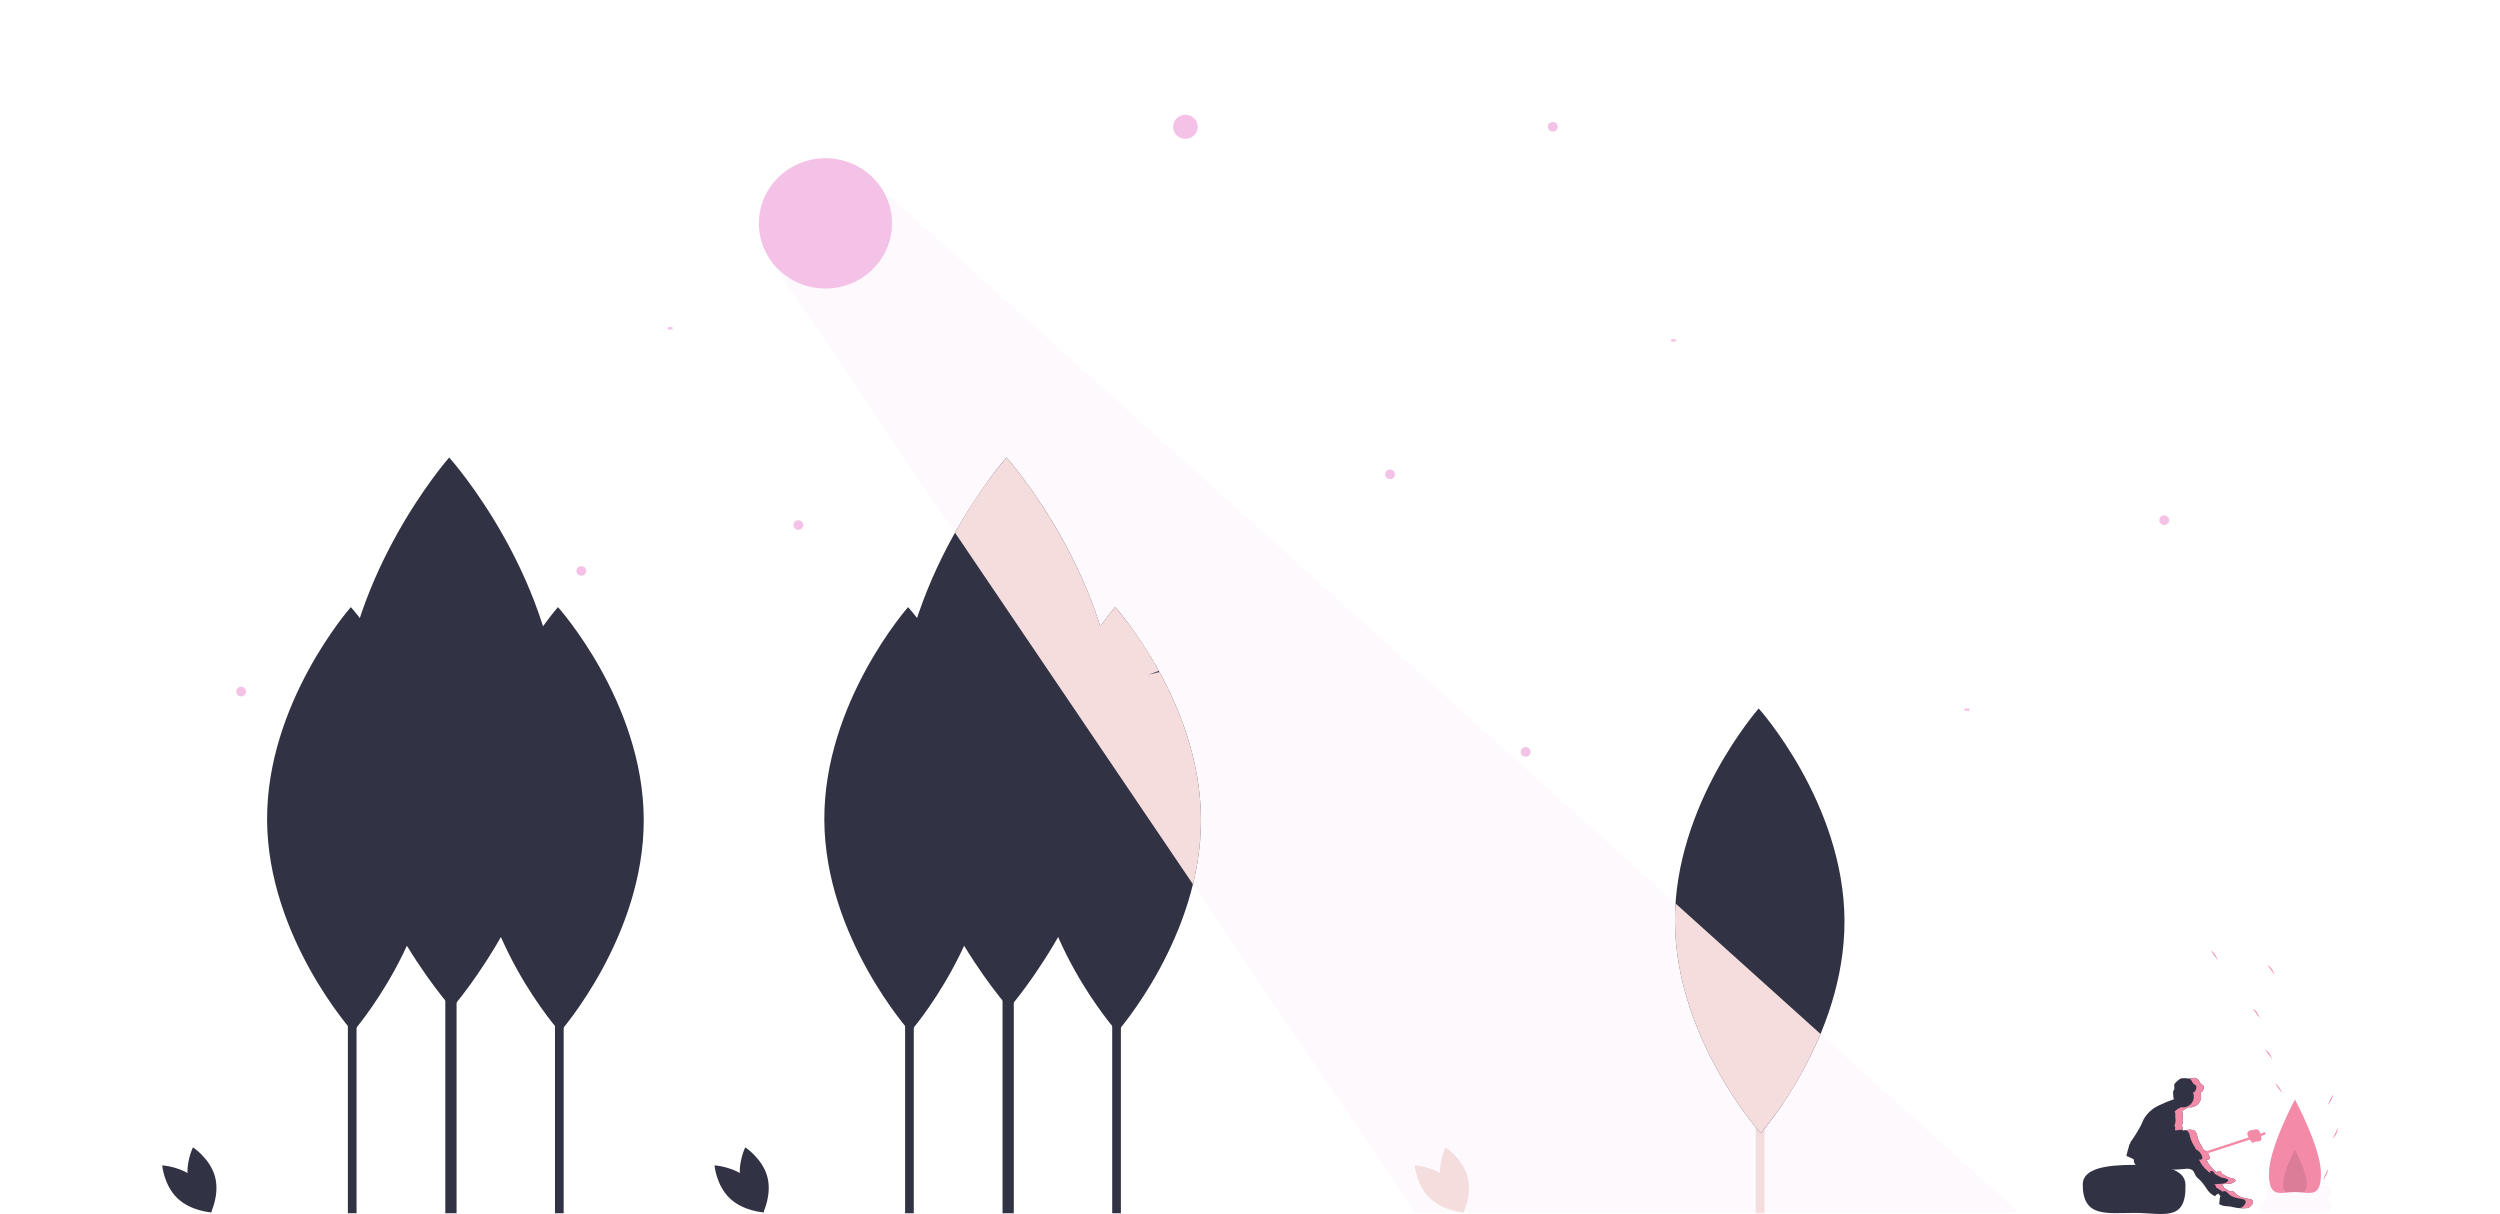 <svg width="764" height="371" viewBox="0 0 764 371" fill="none" xmlns="http://www.w3.org/2000/svg">
<g clip-path="url(#clip0_3_2)">
<path d="M362.268 42.443C364.349 42.443 366.036 40.792 366.036 38.755C366.036 36.718 364.349 35.067 362.268 35.067C360.188 35.067 358.501 36.718 358.501 38.755C358.501 40.792 360.188 42.443 362.268 42.443Z" fill="#F5C2E7"/>
<path d="M243.97 161.93C244.803 161.93 245.477 161.27 245.477 160.455C245.477 159.64 244.803 158.98 243.97 158.98C243.138 158.98 242.464 159.64 242.464 160.455C242.464 161.27 243.138 161.93 243.97 161.93Z" fill="#F5C2E7"/>
<path d="M466.25 231.262C467.082 231.262 467.757 230.602 467.757 229.787C467.757 228.972 467.082 228.312 466.25 228.312C465.418 228.312 464.743 228.972 464.743 229.787C464.743 230.602 465.418 231.262 466.25 231.262Z" fill="#F5C2E7"/>
<path d="M73.682 212.823C74.514 212.823 75.189 212.162 75.189 211.348C75.189 210.533 74.514 209.872 73.682 209.872C72.85 209.872 72.175 210.533 72.175 211.348C72.175 212.162 72.85 212.823 73.682 212.823Z" fill="#F5C2E7"/>
<path d="M661.404 160.455C662.236 160.455 662.911 159.794 662.911 158.98C662.911 158.165 662.236 157.505 661.404 157.505C660.571 157.505 659.897 158.165 659.897 158.98C659.897 159.794 660.571 160.455 661.404 160.455Z" fill="#F5C2E7"/>
<path d="M177.663 175.944C178.496 175.944 179.17 175.283 179.17 174.469C179.17 173.654 178.496 172.994 177.663 172.994C176.831 172.994 176.156 173.654 176.156 174.469C176.156 175.283 176.831 175.944 177.663 175.944Z" fill="#F5C2E7"/>
<path d="M424.808 146.441C425.64 146.441 426.315 145.781 426.315 144.966C426.315 144.151 425.64 143.491 424.808 143.491C423.976 143.491 423.301 144.151 423.301 144.966C423.301 145.781 423.976 146.441 424.808 146.441Z" fill="#F5C2E7"/>
<path d="M474.538 40.23C475.371 40.23 476.045 39.57 476.045 38.755C476.045 37.94 475.371 37.28 474.538 37.28C473.706 37.28 473.031 37.94 473.031 38.755C473.031 39.57 473.706 40.23 474.538 40.23Z" fill="#F5C2E7"/>
<path d="M161.087 212.823H159.58V213.56H161.087V212.823Z" fill="#F5C2E7"/>
<path d="M205.543 99.974H204.036V100.711H205.543V99.974Z" fill="#F5C2E7"/>
<path d="M314.045 184.057H312.538V184.795H314.045V184.057Z" fill="#F5C2E7"/>
<path d="M601.878 216.511H600.371V217.248H601.878V216.511Z" fill="#F5C2E7"/>
<path d="M512.213 103.662H510.706V104.399H512.213V103.662Z" fill="#F5C2E7"/>
<path d="M172.254 268.241H169.602V370.766H172.254V268.241Z" fill="#313244"/>
<path d="M196.725 250.329C196.894 286.179 171.127 315.359 171.127 315.359C171.127 315.359 145.086 286.413 144.917 250.562C144.749 214.712 170.516 185.532 170.516 185.532C170.516 185.532 196.556 214.478 196.725 250.329Z" fill="#313244"/>
<path d="M139.525 237.847H136.088V370.766H139.525V237.847Z" fill="#313244"/>
<path d="M171.251 223.808C171.47 270.287 138.064 308.117 138.064 308.117C138.064 308.117 104.303 270.59 104.085 224.111C103.866 177.633 137.271 139.803 137.271 139.803C137.271 139.803 171.032 177.33 171.251 223.808Z" fill="#313244"/>
<path d="M539.203 268.241H536.552V370.766H539.203V268.241Z" fill="#F5E0DC"/>
<path d="M563.674 281.307C563.843 317.157 538.076 346.337 538.076 346.337C538.076 346.337 512.036 317.391 511.867 281.541C511.698 245.69 537.465 216.511 537.465 216.511C537.465 216.511 563.506 245.456 563.674 281.307Z" fill="#313244"/>
<path d="M108.961 268.241H106.309V370.766H108.961V268.241Z" fill="#313244"/>
<path d="M133.432 250.329C133.601 286.179 107.834 315.359 107.834 315.359C107.834 315.359 81.793 286.413 81.624 250.562C81.456 214.712 107.223 185.532 107.223 185.532C107.223 185.532 133.263 214.478 133.432 250.329Z" fill="#313244"/>
<path d="M342.543 268.241H339.891V370.766H342.543V268.241Z" fill="#313244"/>
<path d="M367.014 250.329C367.182 286.179 341.415 315.359 341.415 315.359C341.415 315.359 315.375 286.413 315.206 250.562C315.037 214.712 340.804 185.532 340.804 185.532C340.804 185.532 366.845 214.478 367.014 250.329Z" fill="#313244"/>
<path d="M309.814 237.847H306.376V370.766H309.814V237.847Z" fill="#313244"/>
<path d="M341.539 223.808C341.758 270.287 308.353 308.117 308.353 308.117C308.353 308.117 274.592 270.59 274.373 224.111C274.154 177.633 307.56 139.803 307.56 139.803C307.56 139.803 341.321 177.33 341.539 223.808Z" fill="#313244"/>
<path d="M279.249 268.241H276.598V370.766H279.249V268.241Z" fill="#313244"/>
<path d="M303.721 250.329C303.889 286.179 278.122 315.359 278.122 315.359C278.122 315.359 252.082 286.413 251.913 250.562C251.744 214.712 277.511 185.532 277.511 185.532C277.511 185.532 303.552 214.478 303.721 250.329Z" fill="#313244"/>
<path d="M556.348 315.987L512.04 276.107C511.92 277.899 511.858 279.711 511.867 281.541C512.036 317.391 538.076 346.337 538.076 346.337C545.658 337.154 551.815 326.928 556.348 315.987Z" fill="#F5E0DC"/>
<path d="M226.532 361.621C228.05 367.114 233.25 370.516 233.25 370.516C233.25 370.516 235.988 365.012 234.47 359.519C232.952 354.026 227.752 350.623 227.752 350.623C227.752 350.623 225.014 356.128 226.532 361.621Z" fill="#313244"/>
<path d="M228.763 360.44C232.928 364.41 233.437 370.512 233.437 370.512C233.437 370.512 227.192 370.178 223.026 366.209C218.861 362.239 218.352 356.137 218.352 356.137C218.352 356.137 224.597 356.471 228.763 360.44Z" fill="#313244"/>
<path d="M440.523 361.621C442.041 367.114 447.241 370.516 447.241 370.516C447.241 370.516 449.979 365.012 448.461 359.519C446.943 354.026 441.743 350.623 441.743 350.623C441.743 350.623 439.005 356.128 440.523 361.621Z" fill="#F5E0DC"/>
<path d="M442.754 360.44C446.919 364.41 447.428 370.512 447.428 370.512C447.428 370.512 441.183 370.178 437.017 366.209C432.852 362.239 432.343 356.137 432.343 356.137C432.343 356.137 438.588 356.471 442.754 360.44Z" fill="#F5E0DC"/>
<path d="M57.75 361.621C59.268 367.114 64.468 370.516 64.468 370.516C64.468 370.516 67.207 365.012 65.689 359.519C64.17 354.026 58.971 350.623 58.971 350.623C58.971 350.623 56.232 356.128 57.75 361.621Z" fill="#313244"/>
<path d="M59.981 360.44C64.147 364.41 64.655 370.512 64.655 370.512C64.655 370.512 58.41 370.178 54.245 366.209C50.079 362.239 49.57 356.137 49.57 356.137C49.57 356.137 55.815 356.471 59.981 360.44Z" fill="#313244"/>
<path d="M291.851 162.788L364.571 270.225C366.195 263.712 367.015 257.032 367.014 250.329C366.931 232.847 360.697 217.009 354.33 205.366L350.966 206.184L354.13 205.003C350.381 198.083 345.915 191.559 340.804 185.532C340.804 185.532 338.949 187.635 336.238 191.4C326.685 161.064 307.56 139.803 307.56 139.803C301.591 146.96 296.331 154.656 291.851 162.788Z" fill="#F5E0DC"/>
<path opacity="0.1" d="M710.252 366.419C710.827 366.419 711.379 366.195 711.785 365.797C712.192 365.399 712.42 364.859 712.42 364.296C712.42 363.734 712.192 363.194 711.785 362.796C711.379 362.398 710.827 362.174 710.252 362.174H692.425C693 363.3 693.094 364.603 692.688 365.797C692.281 366.991 691.407 367.978 690.257 368.541C690.257 369.104 690.485 369.644 690.892 370.042C691.298 370.44 691.85 370.664 692.425 370.664H710.252C710.827 370.664 711.379 370.44 711.785 370.042C712.192 369.644 712.42 369.104 712.42 368.541C712.42 367.978 712.192 367.438 711.785 367.04C711.379 366.642 710.827 366.419 710.252 366.419Z" fill="#F5C2E7"/>
<path d="M667.88 362.039C668.185 373.614 661.033 370.664 652.362 370.664C643.691 370.664 636.539 372.139 636.48 362.039C636.451 357.066 643.561 355.984 652.232 355.984C660.903 355.984 667.75 357.068 667.88 362.039Z" fill="#313244"/>
<path d="M688.166 366.614C688.026 366.541 687.874 366.493 687.716 366.472C686.93 366.35 686.15 366.187 685.381 365.983C684.609 365.778 683.899 365.392 683.314 364.858C683.096 364.607 682.852 364.378 682.586 364.175C682.451 364.075 682.29 364.016 682.121 364.004C681.953 363.992 681.785 364.029 681.637 364.108C681.606 364.132 681.578 364.158 681.553 364.186C681.445 364.117 681.337 364.047 681.23 363.978C680.656 363.608 680.079 363.242 679.5 362.881L679.477 362.866C679.493 362.777 679.494 362.686 679.478 362.597C679.377 362.304 679.173 362.055 678.901 361.896C679.649 361.889 680.4 361.822 681.143 361.745C681.851 361.757 682.535 361.496 683.047 361.017C683.124 360.934 683.17 360.828 683.179 360.716C683.18 360.487 682.939 360.337 682.722 360.25C682.434 360.135 682.134 360.048 681.828 359.992C681.614 359.963 681.402 359.919 681.194 359.862C681.009 359.796 680.83 359.714 680.66 359.616C680.292 359.417 679.923 359.219 679.555 359.02C679.398 358.946 679.254 358.848 679.128 358.73C678.94 358.536 678.857 358.261 678.666 358.07C678.49 357.894 677.778 357.662 677.676 358.023C677.635 358.165 677.789 358.323 677.808 358.482C677.561 358.331 677.306 358.193 677.043 358.071C677.057 358.039 677.076 358.01 677.089 357.977C675.866 357.018 674.895 355.787 674.256 354.387C674.365 354.39 674.475 354.396 674.584 354.396C674.771 354.412 674.958 354.368 675.115 354.269C675.18 354.211 675.231 354.139 675.263 354.06C675.296 353.98 675.309 353.894 675.303 353.808C675.289 353.637 675.246 353.469 675.176 353.311C675.02 352.839 674.771 352.402 674.443 352.023C674.125 351.723 673.763 351.471 673.368 351.276L673.305 351.241C673.278 351.162 673.253 351.081 673.221 351.003C672.983 350.519 672.714 350.051 672.415 349.6C671.994 348.845 671.684 348.037 671.494 347.198C671.423 346.687 671.223 346.201 670.912 345.785C670.337 345.165 669.351 345.18 668.5 345.274C668.015 345.328 667.532 345.399 667.05 345.472C667.046 345.461 667.045 345.448 667.04 345.436C666.98 345.325 666.942 345.203 666.929 345.078C666.941 344.975 666.964 344.874 666.998 344.777C667.024 344.655 667.018 344.529 666.981 344.41C666.944 344.292 666.877 344.184 666.787 344.097C666.767 344.078 666.747 344.057 666.727 344.036C666.78 343.914 666.829 343.79 666.873 343.665C666.913 343.619 666.943 343.566 666.961 343.508C666.98 343.45 666.986 343.389 666.979 343.329C667.067 343.027 667.113 342.714 667.117 342.4C667.018 341.706 666.992 341.004 667.041 340.305C667.016 340.132 666.951 339.966 666.852 339.821C666.835 339.797 666.805 339.787 666.785 339.766C666.932 339.575 667.102 339.403 667.291 339.252C667.662 338.971 668.059 338.725 668.477 338.516C668.577 338.462 668.717 338.424 668.812 338.362C668.959 338.386 669.107 338.401 669.256 338.406C669.808 338.409 670.353 338.28 670.842 338.03C671.332 337.779 671.751 337.416 672.064 336.97C672.377 336.525 672.573 336.011 672.636 335.474C672.7 334.937 672.627 334.393 672.426 333.889C672.579 333.853 672.724 333.787 672.85 333.696C672.977 333.604 673.084 333.489 673.165 333.356C673.33 333.075 673.429 332.761 673.454 332.437C673.481 332.313 673.482 332.185 673.458 332.06C673.433 331.936 673.384 331.817 673.313 331.711C673.186 331.591 673.04 331.491 672.881 331.416C672.662 331.282 672.478 331.099 672.344 330.883C672.248 330.729 672.18 330.561 672.094 330.401C671.952 330.106 671.73 329.855 671.453 329.675C671.175 329.495 670.852 329.392 670.519 329.379C670.202 329.419 669.889 329.48 669.581 329.562C668.527 329.743 667.38 329.197 666.401 329.623C666.161 329.738 665.937 329.884 665.736 330.057C665.46 330.28 665.196 330.514 664.942 330.76C664.721 330.944 664.554 331.182 664.457 331.45C664.324 331.939 664.641 332.485 664.439 332.951C664.371 333.084 664.288 333.21 664.194 333.328C663.972 333.646 664.213 334.891 664.189 335.276C664.16 335.464 664.209 335.656 664.325 335.809C664.354 335.838 664.388 335.863 664.424 335.883C662.783 336.457 661.178 337.124 659.617 337.883C657.744 338.77 656.189 340.192 655.157 341.961C654.892 342.467 654.691 343.002 654.451 343.52C654.131 344.21 653.745 344.868 653.359 345.525C652.888 346.326 652.416 347.129 651.872 347.884C651.561 348.284 651.274 348.702 651.011 349.133C651.004 349.196 651.002 349.26 651.005 349.323C651.016 349.382 651.01 349.444 650.988 349.5C650.964 349.533 650.933 349.56 650.898 349.58C650.862 349.6 650.823 349.612 650.782 349.616L650.769 349.648C650.646 350.036 650.544 350.43 650.463 350.829C650.303 351.463 650.046 352.074 649.948 352.72C649.89 352.801 649.859 352.896 649.856 352.995C649.854 353.093 649.881 353.19 649.934 353.274C649.988 353.357 650.065 353.423 650.156 353.464C650.248 353.505 650.35 353.519 650.449 353.503C651.013 353.749 651.557 354.037 652.099 354.327C652.091 354.366 652.079 354.404 652.074 354.443C652.056 354.854 652.157 355.262 652.366 355.618C652.574 355.975 652.882 356.267 653.253 356.46C654.001 356.834 654.82 357.052 655.658 357.1C655.984 357.138 656.311 357.156 656.636 357.188C657.111 357.447 657.617 357.647 658.142 357.785C658.257 357.818 658.375 357.836 658.495 357.839C658.654 357.829 658.809 357.784 658.949 357.707C659.088 357.63 659.208 357.523 659.3 357.395C662.102 357.547 664.912 357.49 667.705 357.227C668.478 357.051 669.291 357.174 669.973 357.571C670.579 358.053 670.701 358.908 671.151 359.532C671.478 359.917 671.845 360.268 672.247 360.579C673.045 361.405 673.75 362.313 674.351 363.286C674.958 364.269 675.837 365.063 676.886 365.577C677.075 365.282 677.349 365.049 677.673 364.907C677.757 364.858 677.837 364.801 677.92 364.748C678.03 364.925 678.159 365.089 678.304 365.239C678.412 365.354 678.52 365.474 678.62 365.599C678.617 365.599 678.615 365.597 678.611 365.598C678.465 365.62 678.415 365.8 678.399 365.944C678.334 366.497 678.27 367.05 678.205 367.603C678.182 367.713 678.19 367.826 678.228 367.931C678.297 368.045 678.405 368.133 678.532 368.179C679.057 368.425 679.624 368.572 680.204 368.61C680.496 368.63 680.79 368.622 681.081 368.647C681.559 368.708 682.032 368.8 682.497 368.924C683.763 369.206 685.065 369.306 686.361 369.22C686.628 369.214 686.893 369.164 687.144 369.075C687.441 368.935 687.705 368.735 687.918 368.488C688.188 368.238 688.388 367.924 688.499 367.576C688.551 367.402 688.547 367.216 688.488 367.043C688.428 366.871 688.316 366.721 688.166 366.614Z" fill="#313244"/>
<path d="M667.321 329.562C667.446 329.541 667.569 329.507 667.693 329.476C667.296 329.428 666.893 329.466 666.513 329.588C666.783 329.612 667.054 329.603 667.321 329.562Z" fill="#F38BA8"/>
<path d="M669.834 330.401C669.92 330.561 669.988 330.729 670.083 330.883C670.217 331.099 670.401 331.282 670.621 331.416C670.78 331.491 670.925 331.591 671.052 331.711C671.124 331.817 671.173 331.936 671.197 332.06C671.222 332.185 671.22 332.313 671.194 332.437C671.169 332.761 671.07 333.075 670.904 333.356C670.824 333.489 670.717 333.604 670.59 333.696C670.463 333.787 670.319 333.853 670.166 333.89C670.398 334.426 670.478 335.015 670.398 335.592C670.318 336.17 670.081 336.716 669.712 337.173C669.342 337.63 668.854 337.982 668.298 338.191C667.742 338.4 667.139 338.459 666.552 338.362C666.456 338.424 666.317 338.462 666.216 338.516C665.799 338.725 665.402 338.971 665.03 339.252C664.841 339.403 664.671 339.575 664.525 339.766C664.545 339.787 664.574 339.797 664.592 339.821C664.691 339.966 664.755 340.132 664.78 340.305C664.732 341.004 664.757 341.706 664.856 342.4C664.852 342.715 664.806 343.027 664.719 343.329C664.725 343.389 664.719 343.45 664.701 343.508C664.683 343.566 664.653 343.619 664.613 343.665C664.568 343.79 664.519 343.914 664.466 344.036C664.486 344.057 664.506 344.078 664.526 344.097C664.617 344.184 664.684 344.292 664.721 344.41C664.757 344.529 664.763 344.655 664.737 344.777C664.704 344.874 664.681 344.975 664.669 345.078C664.682 345.203 664.719 345.325 664.78 345.436C664.785 345.448 664.785 345.461 664.79 345.473C665.272 345.399 665.755 345.328 666.24 345.274C666.479 345.247 666.719 345.231 666.96 345.228C666.942 345.18 666.931 345.129 666.929 345.078C666.941 344.975 666.964 344.874 666.998 344.777C667.024 344.655 667.018 344.529 666.981 344.41C666.944 344.292 666.877 344.184 666.787 344.097C666.767 344.078 666.747 344.057 666.727 344.036C666.78 343.914 666.829 343.79 666.873 343.665C666.913 343.619 666.943 343.566 666.961 343.508C666.98 343.45 666.986 343.389 666.979 343.329C667.067 343.027 667.113 342.715 667.117 342.4C667.018 341.706 666.992 341.004 667.041 340.305C667.016 340.132 666.951 339.966 666.852 339.821C666.835 339.797 666.805 339.787 666.785 339.766C666.932 339.575 667.102 339.403 667.291 339.252C667.662 338.971 668.059 338.725 668.477 338.516C668.577 338.462 668.717 338.424 668.812 338.362C668.959 338.386 669.107 338.401 669.256 338.406C669.808 338.409 670.353 338.28 670.842 338.03C671.332 337.779 671.751 337.416 672.064 336.97C672.377 336.525 672.573 336.011 672.636 335.474C672.7 334.937 672.627 334.393 672.426 333.89C672.579 333.853 672.724 333.787 672.85 333.696C672.977 333.604 673.084 333.489 673.165 333.356C673.33 333.075 673.429 332.761 673.454 332.437C673.481 332.313 673.482 332.185 673.458 332.06C673.433 331.936 673.384 331.817 673.313 331.711C673.186 331.591 673.04 331.491 672.881 331.416C672.662 331.282 672.478 331.099 672.344 330.883C672.248 330.729 672.18 330.561 672.094 330.401C671.952 330.106 671.73 329.855 671.452 329.675C671.175 329.495 670.852 329.392 670.519 329.379C670.202 329.419 669.889 329.48 669.581 329.562C669.409 329.589 669.234 329.6 669.059 329.596C669.388 329.79 669.656 330.069 669.834 330.401Z" fill="#F38BA8"/>
<path d="M688.166 366.614C688.026 366.541 687.874 366.493 687.716 366.472C686.93 366.35 686.15 366.187 685.381 365.983C684.609 365.778 683.899 365.392 683.314 364.858C683.095 364.607 682.852 364.378 682.586 364.175C682.451 364.075 682.29 364.016 682.121 364.004C681.953 363.992 681.785 364.029 681.637 364.108C681.606 364.132 681.578 364.158 681.553 364.186C681.445 364.117 681.337 364.047 681.23 363.978C680.656 363.608 680.079 363.242 679.5 362.881L679.476 362.866C679.493 362.777 679.494 362.686 679.478 362.597C679.377 362.304 679.172 362.055 678.901 361.896C679.649 361.889 680.4 361.822 681.143 361.745C681.851 361.757 682.535 361.496 683.047 361.017C683.124 360.934 683.17 360.828 683.179 360.716C683.18 360.487 682.939 360.337 682.722 360.25C682.434 360.135 682.134 360.048 681.828 359.992C681.614 359.963 681.402 359.919 681.194 359.862C681.008 359.796 680.83 359.714 680.66 359.616C680.292 359.417 679.923 359.219 679.555 359.02C679.398 358.946 679.254 358.848 679.128 358.73C678.94 358.536 678.857 358.261 678.666 358.07C678.49 357.894 677.777 357.662 677.676 358.023C677.635 358.165 677.789 358.323 677.808 358.482C677.561 358.331 677.306 358.193 677.043 358.071C677.057 358.039 677.076 358.01 677.088 357.977C675.866 357.018 674.895 355.787 674.256 354.387C674.365 354.39 674.475 354.396 674.584 354.396C674.771 354.412 674.957 354.368 675.115 354.269C675.18 354.211 675.231 354.139 675.263 354.06C675.296 353.98 675.309 353.894 675.303 353.808C675.289 353.637 675.246 353.469 675.176 353.311C675.02 352.839 674.771 352.402 674.443 352.023C674.125 351.723 673.763 351.471 673.368 351.276L673.304 351.241C673.278 351.162 673.253 351.081 673.221 351.003C672.983 350.519 672.714 350.051 672.415 349.6C671.994 348.845 671.684 348.037 671.493 347.198C671.423 346.687 671.223 346.201 670.912 345.785C670.337 345.165 669.351 345.18 668.5 345.274C668.31 345.295 668.122 345.326 667.932 345.352C668.207 345.431 668.456 345.58 668.651 345.785C668.963 346.201 669.163 346.687 669.233 347.198C669.424 348.037 669.734 348.845 670.154 349.6C670.453 350.051 670.722 350.519 670.96 351.003C670.993 351.081 671.017 351.162 671.044 351.241L671.108 351.276C671.502 351.471 671.864 351.723 672.182 352.023C672.51 352.402 672.759 352.839 672.916 353.311C672.986 353.469 673.028 353.637 673.043 353.808C673.049 353.894 673.035 353.98 673.003 354.06C672.97 354.139 672.919 354.211 672.855 354.269C672.697 354.368 672.51 354.412 672.324 354.396C672.214 354.396 672.105 354.39 671.995 354.387C672.634 355.787 673.606 357.018 674.828 357.977C674.816 358.01 674.797 358.039 674.783 358.071C675.045 358.193 675.301 358.331 675.547 358.482C675.529 358.323 675.375 358.165 675.415 358.023C675.517 357.662 676.229 357.894 676.406 358.07C676.597 358.261 676.68 358.536 676.867 358.73C676.994 358.848 677.138 358.946 677.295 359.02C677.663 359.219 678.031 359.417 678.4 359.616C678.569 359.714 678.748 359.796 678.933 359.862C679.142 359.919 679.353 359.963 679.568 359.992C679.874 360.048 680.173 360.135 680.462 360.25C680.678 360.337 680.92 360.487 680.919 360.716C680.91 360.828 680.863 360.934 680.786 361.017C680.274 361.496 679.59 361.757 678.883 361.745C678.14 361.822 677.388 361.889 676.641 361.896C676.912 362.055 677.116 362.304 677.218 362.597C677.233 362.686 677.233 362.777 677.216 362.866L677.24 362.881C677.819 363.242 678.395 363.608 678.969 363.978C679.077 364.047 679.185 364.117 679.292 364.186C679.318 364.158 679.346 364.132 679.376 364.108C679.524 364.029 679.692 363.992 679.861 364.004C680.029 364.016 680.191 364.075 680.325 364.175C680.591 364.378 680.835 364.607 681.053 364.858C681.639 365.392 682.348 365.778 683.12 365.983C683.89 366.187 684.669 366.35 685.456 366.472C685.613 366.493 685.765 366.541 685.905 366.614C686.055 366.721 686.167 366.871 686.227 367.043C686.287 367.216 686.291 367.402 686.239 367.576C686.127 367.924 685.927 368.238 685.657 368.489C685.445 368.735 685.181 368.935 684.884 369.075C684.7 369.143 684.506 369.185 684.31 369.198C684.992 369.257 685.677 369.264 686.361 369.22C686.628 369.214 686.893 369.165 687.144 369.075C687.441 368.935 687.705 368.735 687.918 368.489C688.188 368.238 688.388 367.924 688.499 367.576C688.551 367.402 688.547 367.216 688.488 367.043C688.428 366.871 688.315 366.721 688.166 366.614Z" fill="#F38BA8"/>
<path d="M675.631 364.767C675.668 364.8 675.704 364.835 675.742 364.867C675.714 364.827 675.684 364.789 675.659 364.749L675.631 364.767Z" fill="#F38BA8"/>
<path d="M709.289 358.637C709.289 366.451 705.729 364.296 701.339 364.296C696.948 364.296 693.388 366.451 693.388 358.637C693.388 350.822 701.339 335.998 701.339 335.998C701.339 335.998 709.289 350.822 709.289 358.637Z" fill="#F38BA8"/>
<path opacity="0.1" d="M704.952 361.627C704.952 365.179 703.334 364.199 701.339 364.199C699.343 364.199 697.725 365.179 697.725 361.627C697.725 358.074 701.339 351.336 701.339 351.336C701.339 351.336 704.952 358.074 704.952 361.627Z" fill="black"/>
<path d="M711.304 337.756C711.304 337.756 712.955 336.075 712.922 334.426L711.304 337.756Z" fill="#F38BA8"/>
<path d="M694.378 323.748C694.378 323.748 693.688 321.515 692.203 320.736L694.378 323.748Z" fill="#F38BA8"/>
<path d="M677.801 293.507C677.801 293.507 677.111 291.275 675.626 290.496L677.801 293.507Z" fill="#F38BA8"/>
<path d="M697.391 334.074C697.391 334.074 696.702 331.841 695.217 331.063L697.391 334.074Z" fill="#F38BA8"/>
<path d="M695.131 297.933C695.131 297.933 694.441 295.7 692.956 294.921L695.131 297.933Z" fill="#F38BA8"/>
<path d="M690.61 311.209C690.61 311.209 689.921 308.977 688.435 308.198L690.61 311.209Z" fill="#F38BA8"/>
<path d="M709.797 360.621C709.797 360.621 711.448 358.94 711.415 357.291L709.797 360.621Z" fill="#F38BA8"/>
<path d="M712.811 348.082C712.811 348.082 714.462 346.401 714.429 344.752L712.811 348.082Z" fill="#F38BA8"/>
<path d="M692.177 345.974L674.094 351.874L674.332 352.574L692.416 346.674L692.177 345.974Z" fill="#F38BA8"/>
<path d="M690.864 346.677C691.543 349.274 690.404 348.654 689.364 348.864C688.325 349.075 688.529 350.012 687.1 347.44C686.112 345.661 687.561 345.463 688.601 345.253C689.64 345.042 690.401 344.904 690.864 346.677Z" fill="#F38BA8"/>
<path opacity="0.1" d="M433.051 205.014L433.051 205.013L416.61 190.216L416.463 190.252L409.879 184.394L409.561 184.303L409.904 184.175L339.891 121.162L272.276 60.306L237.822 78.195L235.004 78.805L276.293 139.803L432.554 370.664H617.099L433.051 205.014Z" fill="#F5C2E7"/>
<path d="M252.259 88.173C263.495 88.173 272.603 79.257 272.603 68.258C272.603 57.26 263.495 48.344 252.259 48.344C241.023 48.344 231.915 57.26 231.915 68.258C231.915 79.257 241.023 88.173 252.259 88.173Z" fill="#F5C2E7"/>
</g>
<defs>
<clipPath id="clip0_3_2">
<rect width="764" height="371" fill="white"/>
</clipPath>
</defs>
</svg>
